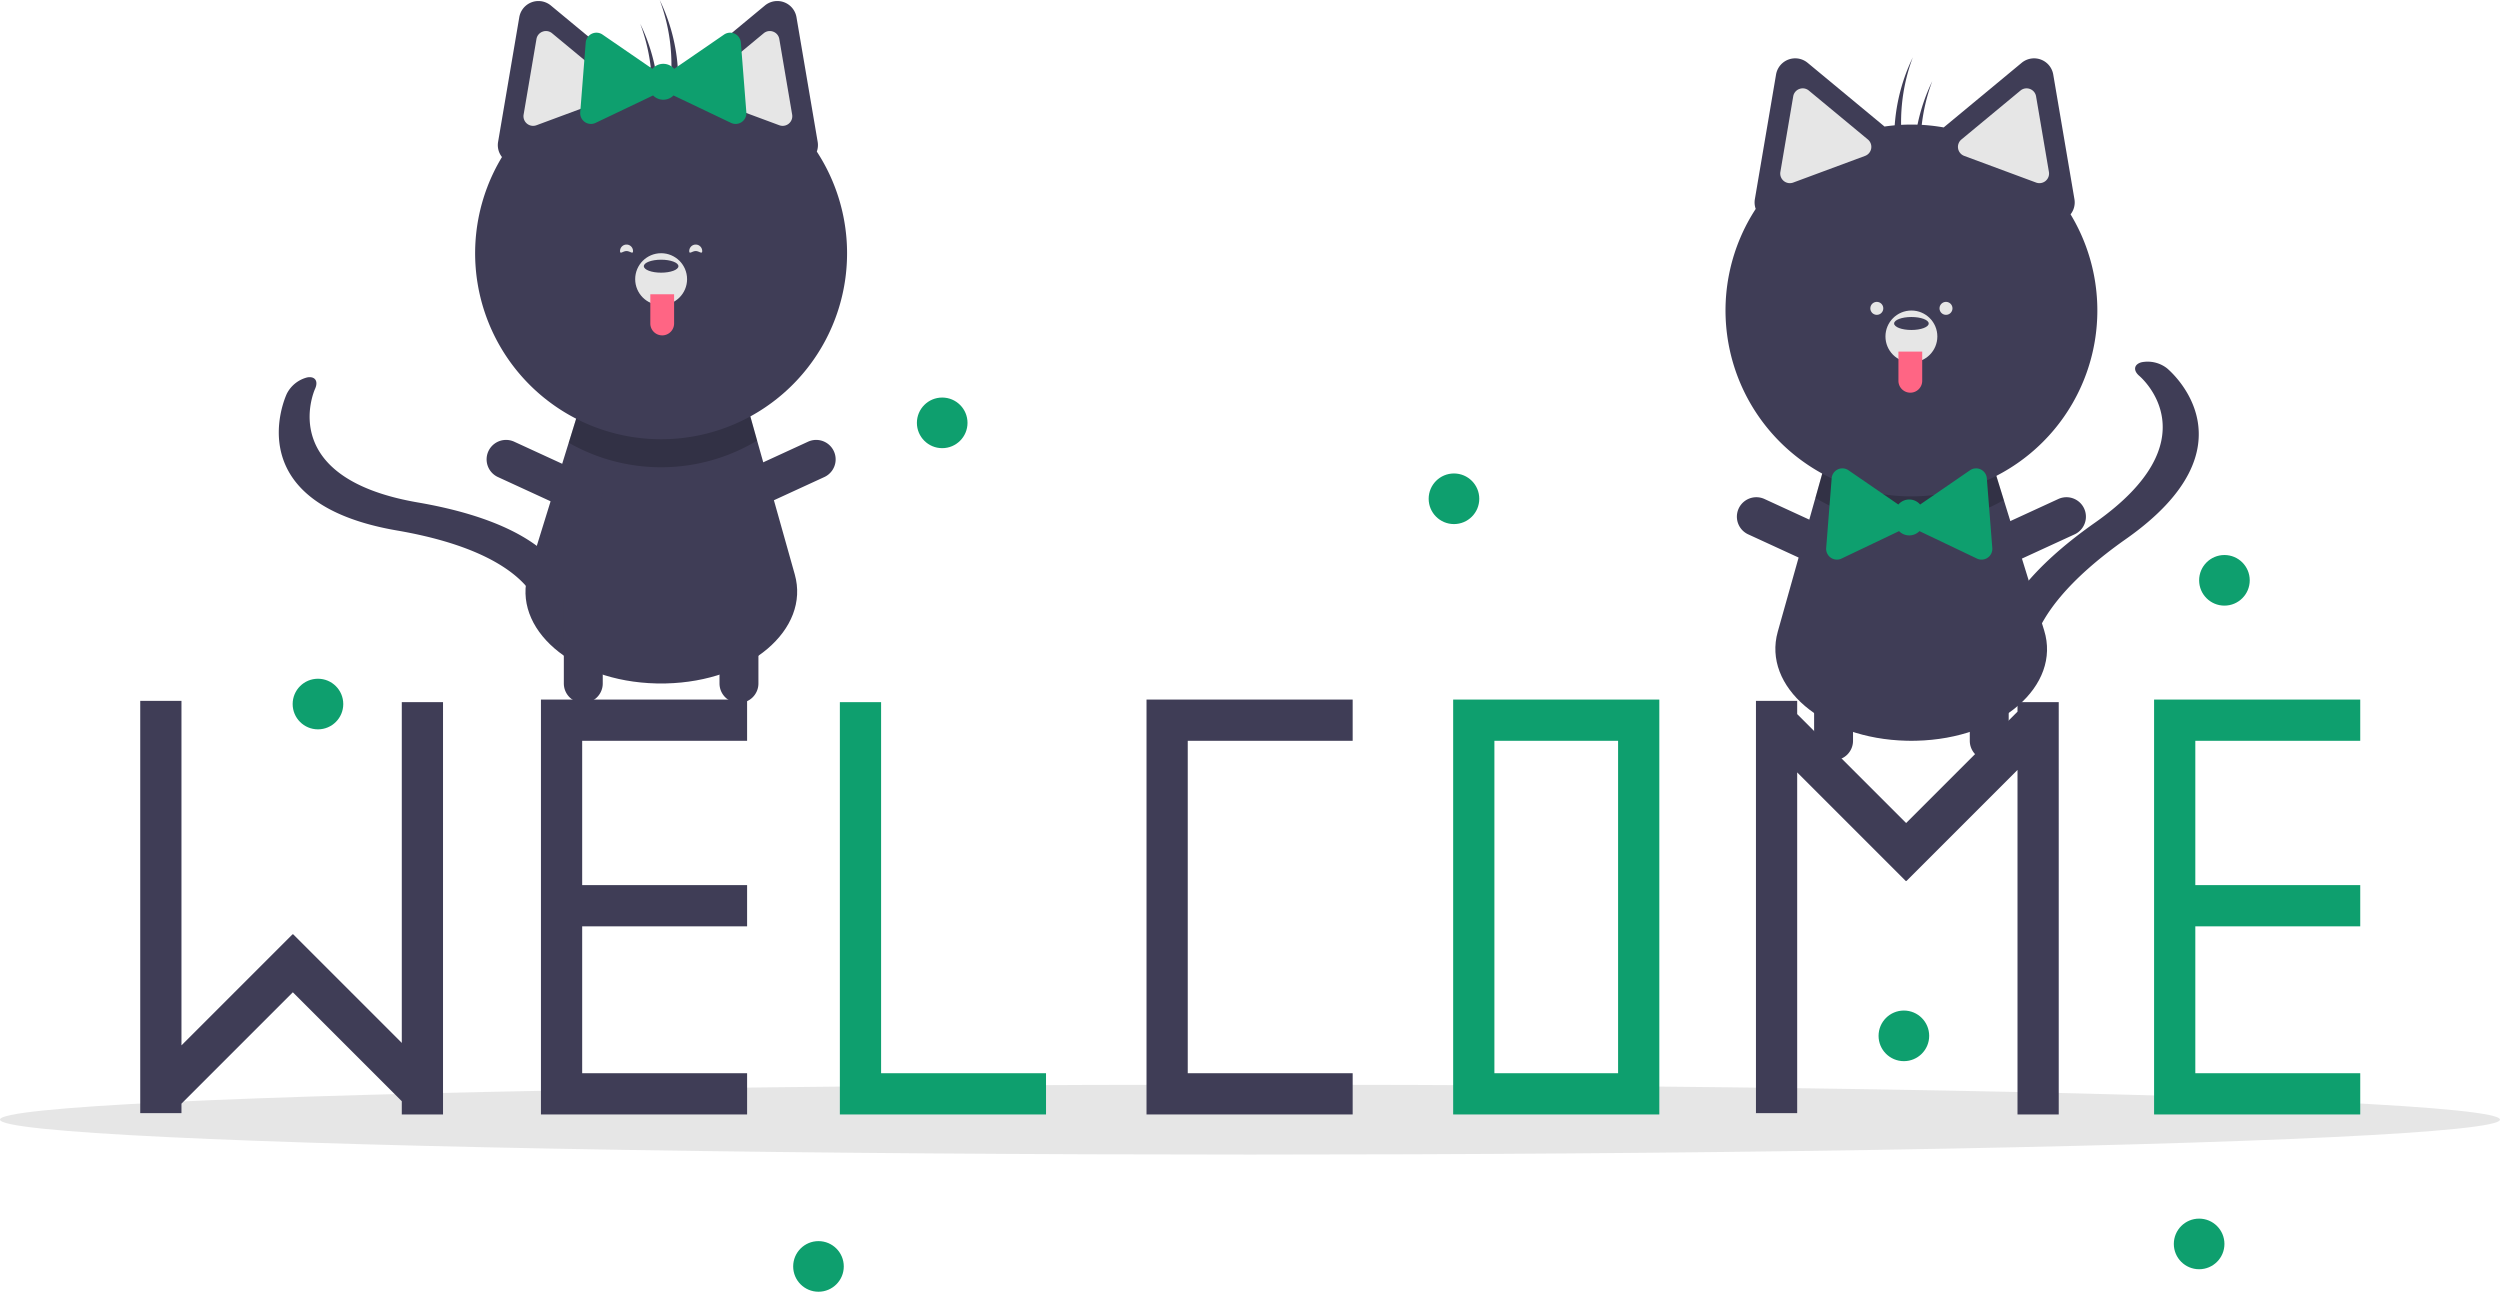 <svg xmlns="http://www.w3.org/2000/svg" data-name="Layer 1" viewBox="0 0 889.076 459.38"><ellipse cx="444.538" cy="398.169" rx="444.538" ry="12.435" fill="#e6e6e6"/><path d="M681.445 263.431c-.561.008-1.123.016-1.692.016s-1.13-.008-1.691-.016c-29.758-.676-51.326-19.269-45.836-38.777l13.387-47.588 3.383-12.042 59.977 1.023 3.644 11.78 14.348 46.366c6.075 19.615-15.493 38.562-45.52 39.238Z" fill="#3f3d56"/><path d="M712.617 177.827a66.201 66.201 0 0 1-67.004-.761l3.383-12.042 59.977 1.023Z" opacity=".2"/><path d="M710.086 226.233c2.59-9.656 11.106-23.585 34.986-40.38 41.648-29.294 16.804-51.259 15.727-52.18-2.258-1.93-1.925-4.097.776-4.838a11.224 11.224 0 0 1 9.034 2.103c1.348 1.116 32.46 27.683-14.537 60.734-42.295 29.75-33.303 49.17-33.2 49.356 1.134 2.077-.683 3.739-4.062 3.716s-7.04-1.722-8.177-3.797c-.239-.44-2.96-5.724-.547-14.714ZM652.072 270.367a6.92 6.92 0 0 1-6.92-6.92v-29.988a6.92 6.92 0 0 1 13.84 0v29.988a6.92 6.92 0 0 1-6.92 6.92ZM658.14 199.174a6.92 6.92 0 0 1-9.18 3.394l-27.243-12.534a6.92 6.92 0 0 1 5.785-12.574l27.243 12.535a6.92 6.92 0 0 1 3.395 9.179Z" fill="#3f3d56"/><path d="M701.367 199.174a6.92 6.92 0 0 0 9.18 3.394l27.242-12.534a6.92 6.92 0 0 0-5.785-12.574l-27.243 12.535a6.92 6.92 0 0 0-3.394 9.179ZM707.435 270.367a6.92 6.92 0 0 0 6.92-6.92v-29.988a6.92 6.92 0 1 0-13.84 0v29.988a6.92 6.92 0 0 0 6.92 6.92ZM736.356 76.225a6.806 6.806 0 0 0 1.373-5.409l-3.766-22.157-3.767-22.157a6.913 6.913 0 0 0-11.226-4.164l-17.305 14.34-10.426 8.64A65.694 65.694 0 0 0 670.192 45l-10.043-8.322-17.305-14.34a6.913 6.913 0 0 0-11.227 4.164l-3.766 22.157-3.766 22.157a6.844 6.844 0 0 0 .301 3.474 66.118 66.118 0 1 0 111.97 1.935Z" fill="#3f3d56"/><path d="M641.11 31.418a3.447 3.447 0 0 0-1.203.218 3.388 3.388 0 0 0-2.184 2.635l-4.567 26.87a3.423 3.423 0 0 0 4.565 3.782l25.553-9.48a3.422 3.422 0 0 0 .993-5.843L643.28 32.21a3.392 3.392 0 0 0-2.172-.792ZM720.704 31.418a3.392 3.392 0 0 0-2.172.791L697.546 49.6a3.422 3.422 0 0 0 .994 5.844l25.553 9.48a3.423 3.423 0 0 0 4.565-3.782l-4.568-26.87a3.388 3.388 0 0 0-2.184-2.635 3.447 3.447 0 0 0-1.202-.218Z" fill="#e6e6e6"/><circle cx="679.753" cy="119.658" r="9.227" fill="#e6e6e6"/><ellipse cx="679.753" cy="115.044" rx="6.151" ry="2.307" fill="#3f3d56"/><path d="M675.14 125.04h8.458v10.38a4.23 4.23 0 0 1-4.23 4.23 4.23 4.23 0 0 1-4.228-4.23v-10.38Z" fill="#ff6584"/><path d="M680.267 20.38c-.444.92-.874 1.849-1.28 2.798a65.818 65.818 0 0 0-4.65 35.344 690.36 690.36 0 0 1 2.7-3.888 65.775 65.775 0 0 1 3.23-34.254ZM687.187 28.838c-.443.92-.874 1.85-1.279 2.798a65.818 65.818 0 0 0-4.65 35.344 693.466 693.466 0 0 1 2.7-3.888 65.775 65.775 0 0 1 3.23-34.254Z" fill="#3f3d56"/><path d="m708.523 194.889-.975-12.398-.975-12.398a3.825 3.825 0 0 0-5.98-2.853l-10.25 7.043-7.484 5.143a5.095 5.095 0 0 0-7.75 0l-7.484-5.143-10.25-7.043a3.825 3.825 0 0 0-5.98 2.853l-.974 12.398-.975 12.398a3.825 3.825 0 0 0 5.46 3.752l11.225-5.355 9.223-4.4a5.101 5.101 0 0 0 7.261 0l9.223 4.4 11.224 5.355a3.825 3.825 0 0 0 5.461-3.752Z" fill="#0e9f6e"/><circle cx="667.451" cy="109.662" r="2.307" fill="#e6e6e6"/><circle cx="692.056" cy="109.662" r="2.307" fill="#e6e6e6"/><path d="M233.425 243.052c.562.007 1.123.015 1.692.015s1.13-.008 1.692-.015c29.757-.677 51.325-19.27 45.835-38.777l-13.387-47.589-3.383-12.041-59.976 1.022-3.645 11.78-14.348 46.367c-6.074 19.615 15.494 38.561 45.52 39.238Z" fill="#3f3d56"/><path d="M202.253 157.447a66.201 66.201 0 0 0 67.004-.76l-3.383-12.042-59.976 1.022Z" opacity=".2"/><path d="M197.5 200.214c-6.474-7.62-20.13-16.565-48.9-21.526-50.178-8.656-37.121-39.14-36.542-40.432 1.215-2.711-.014-4.528-2.772-4.041a11.224 11.224 0 0 0-7.265 5.766c-.742 1.585-17.492 38.91 39.127 48.673 50.957 8.79 51.139 30.19 51.125 30.402-.135 2.363 2.218 3.087 5.263 1.621s5.625-4.57 5.765-6.93c.028-.5.226-6.441-5.801-13.533ZM262.798 249.987a6.92 6.92 0 0 0 6.92-6.92V213.08a6.92 6.92 0 0 0-13.84 0v29.988a6.92 6.92 0 0 0 6.92 6.92ZM256.73 178.794a6.92 6.92 0 0 0 9.18 3.395l27.243-12.534a6.92 6.92 0 1 0-5.785-12.574l-27.243 12.534a6.92 6.92 0 0 0-3.394 9.18ZM213.503 178.794a6.92 6.92 0 0 1-9.179 3.395l-27.243-12.534a6.92 6.92 0 1 1 5.785-12.574l27.243 12.534a6.92 6.92 0 0 1 3.394 9.18Z" fill="#3f3d56"/><path d="M207.436 249.987a6.92 6.92 0 0 1-6.92-6.92V213.08a6.92 6.92 0 0 1 13.84 0v29.988a6.92 6.92 0 0 1-6.92 6.92ZM290.484 53.91a6.844 6.844 0 0 0 .302-3.473l-3.767-22.157-3.766-22.157a6.913 6.913 0 0 0-11.226-4.165l-17.305 14.34-10.043 8.323a65.694 65.694 0 0 0-21.047.317l-10.426-8.64L195.9 1.959a6.913 6.913 0 0 0-11.226 4.165l-3.766 22.157-3.767 22.157a6.806 6.806 0 0 0 1.374 5.408 66.137 66.137 0 1 0 111.97-1.935Z" fill="#3f3d56"/><path d="m271.59 11.83-20.986 17.39a3.422 3.422 0 0 0 .993 5.844l25.553 9.48a3.423 3.423 0 0 0 4.565-3.783l-4.568-26.87a3.388 3.388 0 0 0-2.184-2.635 3.447 3.447 0 0 0-1.202-.218 3.392 3.392 0 0 0-2.172.792ZM192.964 11.256a3.388 3.388 0 0 0-2.184 2.635l-4.567 26.87a3.423 3.423 0 0 0 4.564 3.782l25.554-9.48a3.422 3.422 0 0 0 .993-5.843l-20.986-17.39a3.392 3.392 0 0 0-2.172-.792 3.447 3.447 0 0 0-1.202.218Z" fill="#e6e6e6"/><circle cx="235.117" cy="99.278" r="9.227" fill="#e6e6e6"/><ellipse cx="235.117" cy="94.665" rx="6.151" ry="2.307" fill="#3f3d56"/><path d="M235.501 119.27a4.23 4.23 0 0 1-4.229-4.229v-10.38h8.459v10.38a4.23 4.23 0 0 1-4.23 4.23Z" fill="#ff6584"/><path d="M234.604 0c.443.92.874 1.85 1.279 2.798a65.818 65.818 0 0 1 4.65 35.344 689.837 689.837 0 0 0-2.7-3.888A65.775 65.775 0 0 0 234.603 0ZM227.683 8.458c.444.92.874 1.85 1.28 2.798a65.818 65.818 0 0 1 4.65 35.344 690.725 690.725 0 0 0-2.7-3.888 65.775 65.775 0 0 0-3.23-34.254Z" fill="#3f3d56"/><path d="m206.347 39.947.975-12.398.975-12.398a3.825 3.825 0 0 1 5.98-2.853l10.25 7.044 7.484 5.143a5.095 5.095 0 0 1 7.75 0l7.484-5.143 10.25-7.044a3.825 3.825 0 0 1 5.98 2.853l.975 12.398.975 12.398a3.825 3.825 0 0 1-5.461 3.753l-11.225-5.355-9.222-4.4a5.101 5.101 0 0 1-7.262 0l-9.222 4.4-11.225 5.355a3.825 3.825 0 0 1-5.46-3.753Z" fill="#0e9f6e"/><path d="M245.113 89.282c0 1.274 1.033 0 2.307 0s2.307 1.274 2.307 0a2.307 2.307 0 0 0-4.614 0ZM225.121 89.282c0 1.274-1.033 0-2.307 0s-2.307 1.274-2.307 0a2.307 2.307 0 0 1 4.614 0Z" fill="#e6e6e6"/><path fill="#3f3d56" d="M481.05 263.451v-14.663h-73.314V396.333H481.05V381.67h-58.651V263.451h58.651z"/><path d="M516.79 248.788v147.545h73.315V248.788Zm58.652 132.882h-43.989V263.45h43.989ZM313.344 381.67V249.705h-14.663V396.333H371.995V381.67h-58.651z" fill="#0e9f6e"/><path fill="#3f3d56" d="M265.69 263.451v-14.663h-73.314V396.333H265.69V381.67h-58.651v-52.236h58.651v-14.663h-58.651v-51.32h58.651z"/><path fill="#0e9f6e" d="M839.372 263.451v-14.663h-73.314V396.333H839.372V381.67h-58.651v-52.236h58.651v-14.663h-58.651v-51.32h58.651z"/><path fill="#3f3d56" d="M142.889 249.705V370.89l-38.661-38.66-.088.089-.082-.082-39.523 39.523V249.247H49.872v146.628h14.663v-3.379l39.612-39.612 38.742 38.743v4.706h14.663V249.705h-14.663zM717.488 249.705v3.378l-39.612 39.612-38.743-38.742v-4.706H624.47v146.628h14.663V274.689l38.661 38.661.089-.089.081.081 39.524-39.523v122.514h14.662V249.705h-14.662z"/><circle cx="335.076" cy="150.38" r="9" fill="#0e9f6e"/><circle cx="113.076" cy="250.38" r="9" fill="#0e9f6e"/><circle cx="291.076" cy="450.38" r="9" fill="#0e9f6e"/><circle cx="517.076" cy="177.38" r="9" fill="#0e9f6e"/><circle cx="782.076" cy="442.38" r="9" fill="#0e9f6e"/><circle cx="791.076" cy="206.38" r="9" fill="#0e9f6e"/><circle cx="677.076" cy="368.38" r="9" fill="#0e9f6e"/></svg>
